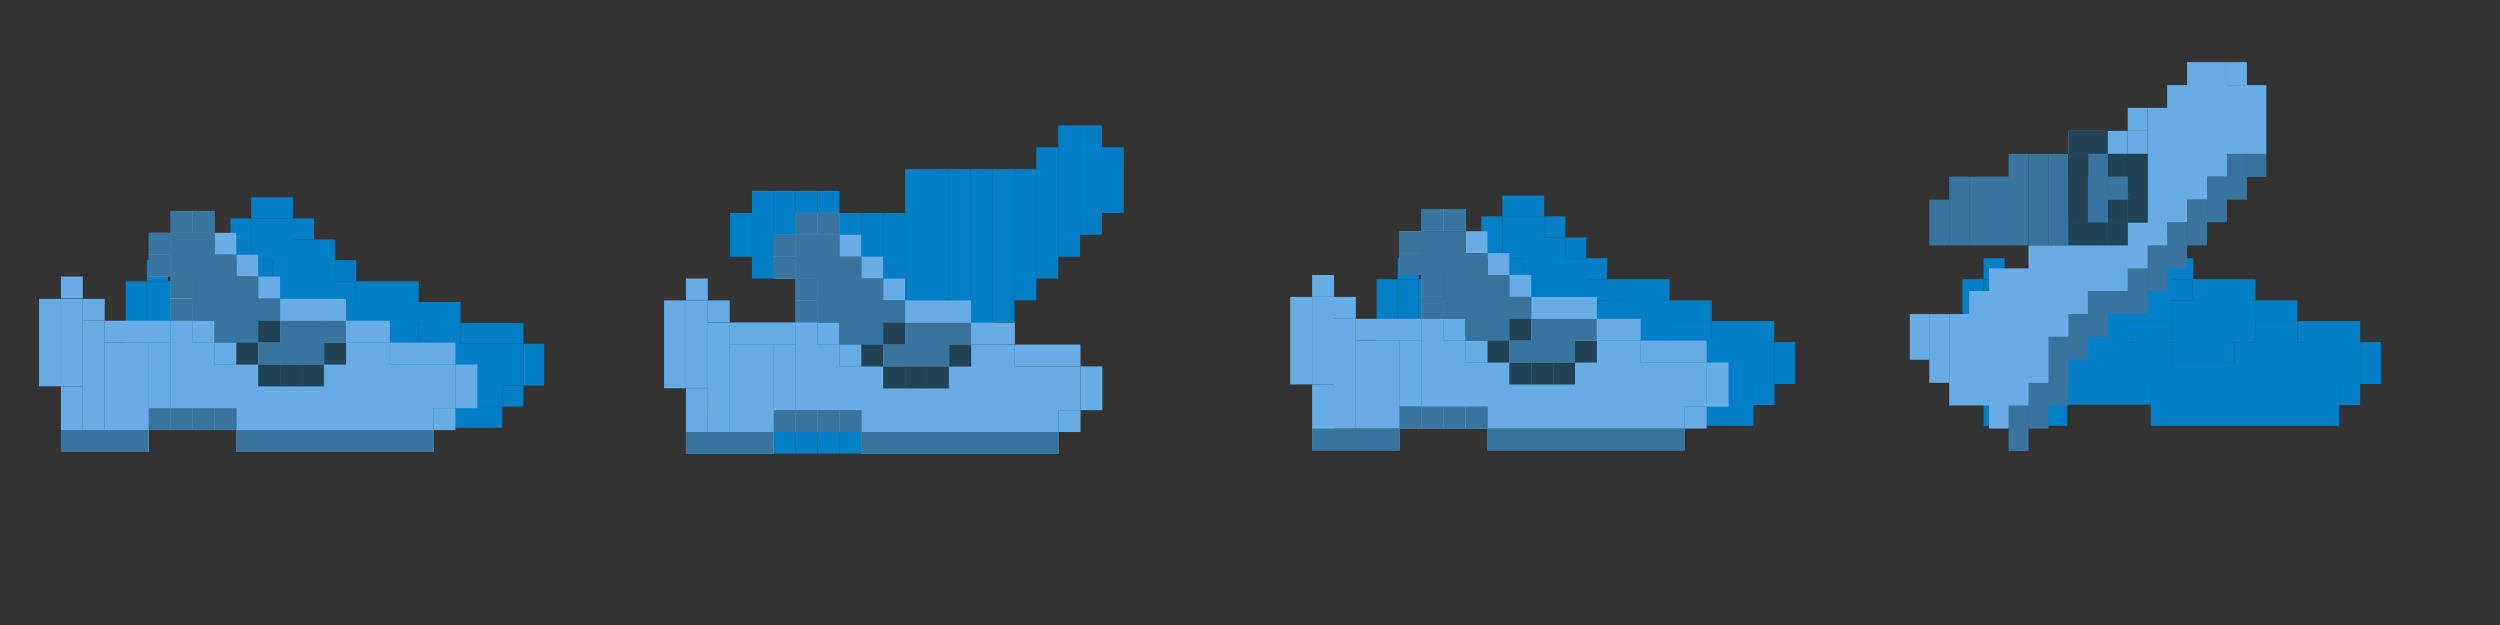 <?xml version="1.0" encoding="UTF-8"?><svg id="Calque_2" xmlns="http://www.w3.org/2000/svg" viewBox="0 0 64 16"><rect x="0" y="0" width="64" height="16" fill="#333333" stroke="none"/><defs><style>.cls-1{fill:#68ace5;}.cls-2{fill:#007fc6;}.cls-3{fill:#fff;}.cls-4{fill:#224256;}.cls-5{fill:#38749e;}</style></defs><g><rect class="cls-2" x="18.13" y="8.25" width=".56" height="2.8"/><rect class="cls-2" x="18.69" y="8.25" width=".56" height="2.8"/><rect class="cls-2" x="19.25" y="8.25" width=".56" height="2.8"/><rect class="cls-2" x="19.81" y="8.25" width=".56" height="3.36"/><rect class="cls-2" x="20.37" y="4.89" width=".56" height="6.72"/><rect class="cls-2" x="20.93" y="4.89" width=".56" height="6.72"/><rect class="cls-2" x="21.49" y="5.45" width=".56" height="6.16"/><rect class="cls-2" x="22.05" y="5.45" width=".56" height="5.04"/><rect class="cls-2" x="22.61" y="5.45" width=".56" height="4.48"/><rect class="cls-2" x="23.17" y="4.33" width=".56" height="4.48"/><rect class="cls-2" x="23.73" y="4.33" width=".56" height="4.48"/><rect class="cls-2" x="24.29" y="4.33" width=".56" height="4.48"/><rect class="cls-2" x="24.85" y="4.33" width=".56" height="4.48"/><rect class="cls-2" x="25.41" y="4.33" width=".56" height="3.92"/><rect class="cls-2" x="25.97" y="4.33" width=".56" height="3.36"/><rect class="cls-2" x="26.53" y="3.77" width=".56" height="3.36"/><rect class="cls-2" x="27.09" y="3.21" width=".56" height="3.36"/><rect class="cls-2" x="27.65" y="3.21" width=".56" height="2.8"/><rect class="cls-2" x="28.21" y="3.77" width=".56" height="1.68"/><rect class="cls-2" x="17.57" y="8.25" width=".56" height="2.24"/><rect class="cls-2" x="19.81" y="4.89" width=".56" height="2.24"/><rect class="cls-2" x="19.25" y="4.89" width=".56" height="2.24"/><rect class="cls-2" x="18.69" y="5.45" width=".56" height="1.12"/></g><g><g><polygon class="cls-2" points="4.83 10.41 4.29 10.41 4.29 9.87 4.29 9.34 3.76 9.34 3.76 9.87 3.76 10.41 3.76 10.95 4.29 10.95 4.83 10.95 5.36 10.95 5.9 10.95 5.9 10.41 5.36 10.41 4.83 10.41"/><polygon class="cls-2" points="7.5 9.87 6.97 9.87 6.43 9.87 5.9 9.87 5.9 10.41 6.43 10.41 6.97 10.41 7.5 10.41 8.04 10.41 8.04 9.87 7.5 9.87"/><rect class="cls-2" x="12.86" y="9.87" width=".54" height=".54"/><polygon class="cls-2" points="13.4 8.8 13.4 9.34 13.4 9.87 13.93 9.87 13.93 9.34 13.93 8.8 13.4 8.8"/><polygon class="cls-2" points="12.33 8.8 12.86 8.8 13.4 8.8 13.4 8.27 12.86 8.27 12.33 8.27 11.79 8.27 11.79 8.8 12.33 8.8"/><polygon class="cls-2" points="11.25 8.27 11.79 8.27 11.79 7.73 11.25 7.73 10.72 7.73 10.72 8.27 11.25 8.27"/><rect class="cls-2" x="10.18" y="8.27" width=".54" height=".54"/><polygon class="cls-2" points="9.11 8.8 8.58 8.8 8.58 9.34 9.11 9.34 9.65 9.34 10.18 9.34 10.18 8.8 9.65 8.8 9.11 8.8"/><polygon class="cls-2" points="8.04 8.27 7.5 8.27 7.5 8.8 8.04 8.8 8.58 8.8 8.58 8.27 8.04 8.27"/><rect class="cls-2" x="8.58" y="7.73" width=".54" height=".54"/><polygon class="cls-2" points="9.65 7.73 10.18 7.73 10.72 7.73 10.72 7.2 10.18 7.2 9.65 7.2 9.11 7.2 9.11 7.73 9.65 7.73"/><rect class="cls-2" x="8.58" y="6.66" width=".54" height=".54"/><rect class="cls-2" x="8.04" y="6.13" width=".54" height=".54"/><polygon class="cls-2" points="7.5 5.59 7.5 5.05 6.97 5.05 6.43 5.05 6.43 5.59 6.97 5.59 7.5 5.59"/><polygon class="cls-2" points="6.43 5.59 5.9 5.59 5.9 6.13 5.9 6.66 6.43 6.66 6.43 6.13 6.43 5.59"/><rect class="cls-2" x="3.76" y="6.66" width=".54" height=".54"/><rect class="cls-2" x="4.29" y="7.2" width=".54" height=".54"/><polygon class="cls-2" points="5.36 8.27 5.9 8.27 6.43 8.27 6.43 7.73 5.9 7.73 5.36 7.73 4.83 7.73 4.83 8.27 5.36 8.27"/><polygon class="cls-2" points="6.97 7.2 6.97 6.66 6.43 6.66 6.43 7.2 6.43 7.73 6.97 7.73 6.97 7.2"/><rect class="cls-2" x="7.5" y="5.59" width=".54" height=".54"/><rect class="cls-2" x="6.97" y="7.73" width=".54" height=".54"/><polygon class="cls-2" points="8.58 10.41 8.04 10.41 8.04 10.95 8.58 10.95 9.11 10.95 12.86 10.95 12.86 10.41 9.11 10.41 8.58 10.41"/><polygon class="cls-2" points="3.76 8.27 3.76 7.73 3.76 7.2 3.22 7.2 3.22 7.73 3.22 8.27 3.22 8.8 3.22 9.34 3.76 9.34 3.76 8.8 3.76 8.27"/></g><rect class="cls-2" x="4.29" y="7.73" width=".54" height="2.68"/><rect class="cls-2" x="5.9" y="8.27" width=".54" height="1.61"/><rect class="cls-2" x="9.65" y="7.73" width=".54" height="1.07"/><rect class="cls-2" x="9.11" y="7.73" width=".54" height="1.07"/><g><rect class="cls-2" x="3.76" y="7.2" width=".54" height="2.14"/><polygon class="cls-2" points="4.83 8.27 4.83 10.41 5.36 10.41 5.9 10.41 5.9 8.27 5.36 8.27 4.83 8.27"/><polygon class="cls-2" points="12.86 8.8 12.33 8.8 11.79 8.8 11.79 8.27 11.25 8.27 10.72 8.27 10.72 8.8 10.18 8.8 10.18 9.34 9.65 9.34 9.11 9.34 8.58 9.34 8.58 8.8 8.04 8.8 7.5 8.8 7.5 8.27 6.97 8.27 6.97 7.73 6.43 7.73 6.43 9.87 6.97 9.87 7.5 9.87 8.04 9.87 8.04 10.41 8.58 10.41 9.11 10.41 9.65 10.41 10.18 10.41 10.72 10.41 11.25 10.41 11.79 10.41 12.33 10.41 12.86 10.41 12.86 9.87 13.4 9.87 13.4 8.8 12.86 8.8"/></g><polygon class="cls-2" points="8.58 7.2 8.58 6.66 8.04 6.66 8.04 6.13 7.5 6.13 7.5 5.59 6.97 5.59 6.43 5.59 6.43 6.66 6.97 6.66 6.97 7.73 7.5 7.73 7.5 8.27 8.04 8.27 8.58 8.27 8.58 7.73 9.11 7.73 9.11 7.2 8.58 7.2"/><rect class="cls-2" x="8.58" y="8.27" width=".54" height=".54"/><rect class="cls-2" x="10.18" y="7.73" width=".54" height=".54"/><polygon class="cls-2" points="9.11 7.73 9.11 8.27 8.58 8.27 8.58 8.8 10.18 8.8 10.18 8.27 10.72 8.27 10.72 7.73 9.11 7.73"/><rect class="cls-2" x="4.29" y="9.87" width="1.61" height=".54"/><rect class="cls-2" x="8.04" y="9.87" width="4.82" height=".54"/></g><g><g><polygon class="cls-1" points="2.68 11.01 2.12 11.01 2.12 10.45 2.12 9.89 1.56 9.89 1.56 10.45 1.56 11.01 1.56 11.57 2.12 11.57 2.68 11.57 3.24 11.57 3.81 11.57 3.81 11.01 3.24 11.01 2.68 11.01"/><polygon class="cls-1" points="5.49 10.45 4.93 10.45 4.37 10.45 3.81 10.45 3.81 11.01 4.37 11.01 4.93 11.01 5.49 11.01 6.05 11.01 6.05 10.45 5.49 10.45"/><rect class="cls-1" x="11.1" y="10.45" width=".56" height=".56"/><polygon class="cls-1" points="11.66 9.33 11.66 9.89 11.66 10.45 12.22 10.45 12.22 9.89 12.22 9.33 11.66 9.33"/><polygon class="cls-1" points="10.54 9.33 11.1 9.33 11.66 9.33 11.66 8.77 11.1 8.77 10.54 8.77 9.98 8.77 9.98 9.33 10.54 9.33"/><polygon class="cls-1" points="9.42 8.77 9.98 8.77 9.98 8.21 9.42 8.21 8.86 8.21 8.86 8.77 9.42 8.77"/><rect class="cls-1" x="8.3" y="8.77" width=".56" height=".56"/><polygon class="cls-1" points="7.17 9.33 6.61 9.33 6.61 9.89 7.17 9.89 7.73 9.89 8.3 9.89 8.3 9.33 7.73 9.33 7.17 9.33"/><polygon class="cls-1" points="6.05 8.77 5.49 8.77 5.49 9.33 6.05 9.33 6.61 9.33 6.61 8.77 6.05 8.77"/><rect class="cls-1" x="6.61" y="8.21" width=".56" height=".56"/><polygon class="cls-1" points="7.73 8.21 8.3 8.21 8.86 8.21 8.86 7.65 8.3 7.65 7.73 7.65 7.17 7.65 7.17 8.21 7.73 8.21"/><rect class="cls-1" x="6.61" y="7.08" width=".56" height=".56"/><rect class="cls-1" x="6.05" y="6.52" width=".56" height=".56"/><polygon class="cls-1" points="5.49 5.96 5.49 5.4 4.93 5.4 4.37 5.4 4.37 5.96 4.93 5.96 5.49 5.96"/><polygon class="cls-1" points="4.37 5.96 3.81 5.96 3.81 6.52 3.81 7.08 4.37 7.08 4.37 6.52 4.37 5.96"/><rect class="cls-1" x="1.56" y="7.08" width=".56" height=".56"/><rect class="cls-1" x="2.12" y="7.65" width=".56" height=".56"/><polygon class="cls-1" points="3.24 8.77 3.81 8.77 4.37 8.77 4.37 8.21 3.81 8.21 3.24 8.21 2.68 8.21 2.68 8.77 3.24 8.77"/><polygon class="cls-1" points="4.93 7.65 4.93 7.08 4.37 7.08 4.37 7.65 4.37 8.21 4.93 8.21 4.93 7.65"/><rect class="cls-1" x="5.49" y="5.96" width=".56" height=".56"/><rect class="cls-1" x="4.93" y="8.21" width=".56" height=".56"/><polygon class="cls-1" points="6.61 11.01 6.05 11.01 6.05 11.57 6.61 11.57 7.17 11.57 11.1 11.57 11.1 11.01 7.17 11.01 6.61 11.01"/><polygon class="cls-1" points="1.56 8.77 1.56 8.21 1.56 7.65 1 7.65 1 8.21 1 8.77 1 9.33 1 9.89 1.56 9.89 1.56 9.33 1.56 8.77"/></g><rect class="cls-1" x="2.12" y="8.21" width=".56" height="2.81"/><rect class="cls-1" x="3.81" y="8.77" width=".56" height="1.68"/><rect class="cls-3" x="7.73" y="8.21" width=".56" height="1.12"/><rect class="cls-3" x="7.17" y="8.21" width=".56" height="1.12"/><g><rect class="cls-1" x="1.56" y="7.65" width=".56" height="2.24"/><polygon class="cls-1" points="2.68 8.77 2.68 11.01 3.24 11.01 3.81 11.01 3.81 8.77 3.24 8.77 2.68 8.77"/><polygon class="cls-1" points="11.1 9.33 10.54 9.33 9.98 9.33 9.98 8.77 9.42 8.77 8.86 8.77 8.86 9.33 8.3 9.33 8.3 9.89 7.73 9.89 7.17 9.89 6.61 9.89 6.61 9.33 6.05 9.33 5.49 9.33 5.49 8.77 4.93 8.77 4.93 8.21 4.37 8.21 4.37 10.45 4.93 10.45 5.49 10.45 6.05 10.45 6.05 11.01 6.61 11.01 7.17 11.01 7.73 11.01 8.3 11.01 8.86 11.01 9.42 11.01 9.98 11.01 10.54 11.01 11.1 11.01 11.1 10.45 11.66 10.45 11.66 9.33 11.1 9.33"/></g><polygon class="cls-5" points="6.61 7.65 6.61 7.08 6.05 7.08 6.05 6.52 5.49 6.52 5.49 5.96 4.93 5.96 4.37 5.96 4.37 7.08 4.93 7.08 4.93 8.21 5.49 8.21 5.49 8.77 6.05 8.77 6.61 8.77 6.61 8.21 7.17 8.21 7.17 7.65 6.61 7.65"/><rect class="cls-3" x="6.61" y="8.77" width=".56" height=".56"/><rect class="cls-3" x="8.3" y="8.21" width=".56" height=".56"/><polygon class="cls-5" points="7.17 8.21 7.17 8.77 6.61 8.77 6.61 9.33 8.3 9.33 8.3 8.77 8.86 8.77 8.86 8.21 7.17 8.21"/><rect class="cls-5" x="1.56" y="11.01" width="2.24" height=".56"/><rect class="cls-5" x="6.05" y="11.01" width="5.05" height=".56"/><rect class="cls-5" x="3.81" y="10.45" width=".56" height=".56"/><rect class="cls-5" x="4.37" y="10.45" width=".56" height=".56"/><rect class="cls-5" x="4.93" y="10.45" width=".56" height=".56"/><rect class="cls-5" x="5.49" y="10.45" width=".56" height=".56"/><rect class="cls-5" x="4.37" y="7.65" width=".56" height=".56"/><rect class="cls-5" x="4.37" y="7.08" width=".56" height=".56"/><rect class="cls-5" x="3.81" y="6.52" width=".56" height=".56"/><rect class="cls-5" x="3.81" y="5.96" width=".56" height=".56"/><rect class="cls-5" x="4.37" y="5.4" width=".56" height=".56"/><rect class="cls-5" x="4.93" y="5.4" width=".56" height=".56"/><rect class="cls-4" x="6.61" y="8.21" width=".56" height=".56"/><rect class="cls-4" x="6.05" y="8.77" width=".56" height=".56"/><rect class="cls-4" x="6.61" y="9.33" width=".56" height=".56"/><rect class="cls-4" x="7.17" y="9.33" width=".56" height=".56"/><rect class="cls-4" x="7.73" y="9.33" width=".56" height=".56"/><rect class="cls-4" x="8.3" y="8.77" width=".56" height=".56"/></g><g><g><polygon class="cls-2" points="36.85 10.36 36.32 10.36 36.32 9.83 36.32 9.29 35.78 9.29 35.78 9.83 35.78 10.36 35.78 10.9 36.32 10.9 36.85 10.9 37.39 10.9 37.92 10.9 37.92 10.36 37.39 10.36 36.85 10.36"/><polygon class="cls-2" points="39.53 9.83 38.99 9.83 38.46 9.83 37.92 9.83 37.92 10.36 38.46 10.36 38.99 10.36 39.53 10.36 40.07 10.36 40.07 9.83 39.53 9.83"/><rect class="cls-2" x="44.89" y="9.83" width=".54" height=".54"/><polygon class="cls-2" points="45.42 8.76 45.42 9.29 45.42 9.83 45.96 9.83 45.96 9.29 45.96 8.76 45.42 8.76"/><polygon class="cls-2" points="44.35 8.76 44.89 8.76 45.42 8.76 45.42 8.22 44.89 8.22 44.35 8.22 43.82 8.22 43.82 8.76 44.35 8.76"/><polygon class="cls-2" points="43.28 8.22 43.82 8.22 43.82 7.69 43.28 7.69 42.74 7.69 42.74 8.22 43.28 8.22"/><rect class="cls-2" x="42.21" y="8.22" width=".54" height=".54"/><polygon class="cls-2" points="41.14 8.76 40.6 8.76 40.6 9.29 41.14 9.29 41.67 9.29 42.21 9.29 42.21 8.76 41.67 8.76 41.14 8.76"/><polygon class="cls-2" points="40.07 8.22 39.53 8.22 39.53 8.76 40.07 8.76 40.6 8.76 40.6 8.22 40.07 8.22"/><rect class="cls-2" x="40.6" y="7.69" width=".54" height=".54"/><polygon class="cls-2" points="41.67 7.69 42.21 7.69 42.74 7.69 42.74 7.15 42.21 7.15 41.67 7.15 41.14 7.15 41.14 7.69 41.67 7.69"/><rect class="cls-2" x="40.6" y="6.61" width=".54" height=".54"/><rect class="cls-2" x="40.07" y="6.08" width=".54" height=".54"/><polygon class="cls-2" points="39.53 5.54 39.53 5.01 38.99 5.01 38.46 5.01 38.46 5.54 38.99 5.54 39.53 5.54"/><polygon class="cls-2" points="38.46 5.54 37.92 5.54 37.92 6.08 37.92 6.61 38.46 6.61 38.46 6.08 38.46 5.54"/><rect class="cls-2" x="35.78" y="6.61" width=".54" height=".54"/><rect class="cls-2" x="36.32" y="7.15" width=".54" height=".54"/><polygon class="cls-2" points="37.39 8.22 37.92 8.22 38.46 8.22 38.46 7.69 37.92 7.69 37.39 7.69 36.85 7.69 36.85 8.22 37.39 8.22"/><polygon class="cls-2" points="38.99 7.15 38.99 6.61 38.46 6.61 38.46 7.15 38.46 7.69 38.99 7.69 38.99 7.15"/><rect class="cls-2" x="39.53" y="5.54" width=".54" height=".54"/><rect class="cls-2" x="38.99" y="7.69" width=".54" height=".54"/><polygon class="cls-2" points="40.6 10.36 40.07 10.36 40.07 10.9 40.6 10.9 41.14 10.9 44.89 10.9 44.89 10.36 41.14 10.36 40.6 10.36"/><polygon class="cls-2" points="35.78 8.22 35.78 7.69 35.78 7.15 35.24 7.15 35.24 7.69 35.24 8.22 35.24 8.76 35.24 9.29 35.78 9.29 35.78 8.76 35.78 8.22"/></g><rect class="cls-2" x="36.32" y="7.69" width=".54" height="2.68"/><rect class="cls-2" x="37.92" y="8.22" width=".54" height="1.61"/><rect class="cls-2" x="41.67" y="7.69" width=".54" height="1.07"/><rect class="cls-2" x="41.14" y="7.69" width=".54" height="1.07"/><g><rect class="cls-2" x="35.78" y="7.15" width=".54" height="2.14"/><polygon class="cls-2" points="36.85 8.22 36.85 10.36 37.39 10.36 37.92 10.36 37.92 8.22 37.39 8.22 36.85 8.22"/><polygon class="cls-2" points="44.89 8.76 44.35 8.76 43.82 8.76 43.82 8.22 43.28 8.22 42.74 8.22 42.74 8.76 42.21 8.76 42.21 9.29 41.67 9.29 41.14 9.29 40.6 9.29 40.6 8.76 40.07 8.76 39.53 8.76 39.53 8.22 38.99 8.22 38.99 7.69 38.46 7.69 38.46 9.83 38.99 9.83 39.53 9.83 40.07 9.83 40.07 10.36 40.6 10.36 41.14 10.36 41.67 10.36 42.21 10.36 42.74 10.36 43.28 10.36 43.82 10.36 44.35 10.36 44.89 10.36 44.89 9.83 45.42 9.83 45.42 8.76 44.89 8.76"/></g><polygon class="cls-2" points="40.6 7.15 40.6 6.61 40.07 6.61 40.07 6.08 39.53 6.08 39.53 5.54 38.99 5.54 38.46 5.54 38.46 6.61 38.99 6.61 38.99 7.69 39.53 7.69 39.53 8.22 40.07 8.22 40.6 8.22 40.6 7.69 41.14 7.69 41.14 7.15 40.6 7.15"/><rect class="cls-2" x="40.6" y="8.22" width=".54" height=".54"/><rect class="cls-2" x="42.21" y="7.69" width=".54" height=".54"/><polygon class="cls-2" points="41.14 7.69 41.14 8.22 40.6 8.22 40.6 8.76 42.21 8.76 42.21 8.22 42.74 8.22 42.74 7.69 41.14 7.69"/><rect class="cls-2" x="36.32" y="9.83" width="1.61" height=".54"/><rect class="cls-2" x="40.07" y="9.83" width="4.82" height=".54"/></g><g><g><polygon class="cls-2" points="51.85 10.36 51.31 10.36 51.31 9.83 51.31 9.29 50.78 9.29 50.78 9.83 50.78 10.36 50.78 10.9 51.31 10.9 51.85 10.9 52.38 10.9 52.92 10.9 52.92 10.36 52.38 10.36 51.85 10.36"/><polygon class="cls-2" points="54.53 9.83 53.99 9.83 53.45 9.83 52.92 9.83 52.92 10.36 53.45 10.36 53.99 10.36 54.53 10.36 55.06 10.36 55.06 9.83 54.53 9.83"/><rect class="cls-2" x="59.88" y="9.83" width=".54" height=".54"/><polygon class="cls-2" points="60.42 8.76 60.42 9.29 60.42 9.83 60.95 9.83 60.95 9.29 60.95 8.76 60.42 8.76"/><polygon class="cls-2" points="59.35 8.76 59.88 8.76 60.42 8.76 60.42 8.22 59.88 8.22 59.35 8.22 58.81 8.22 58.81 8.76 59.35 8.76"/><polygon class="cls-2" points="58.28 8.22 58.81 8.22 58.81 7.69 58.28 7.69 57.74 7.69 57.74 8.22 58.28 8.22"/><rect class="cls-2" x="57.2" y="8.22" width=".54" height=".54"/><polygon class="cls-2" points="56.13 8.76 55.6 8.76 55.6 9.29 56.13 9.29 56.67 9.29 57.2 9.29 57.2 8.76 56.67 8.76 56.13 8.76"/><polygon class="cls-2" points="55.06 8.22 54.53 8.22 54.53 8.76 55.06 8.76 55.6 8.76 55.6 8.22 55.06 8.22"/><rect class="cls-2" x="55.6" y="7.69" width=".54" height=".54"/><polygon class="cls-2" points="56.67 7.69 57.2 7.69 57.74 7.69 57.74 7.15 57.2 7.15 56.67 7.15 56.13 7.15 56.13 7.69 56.67 7.69"/><rect class="cls-2" x="55.6" y="6.61" width=".54" height=".54"/><rect class="cls-2" x="55.06" y="6.08" width=".54" height=".54"/><polygon class="cls-2" points="54.53 5.54 54.53 5.01 53.99 5.01 53.45 5.01 53.45 5.54 53.99 5.54 54.53 5.54"/><polygon class="cls-2" points="53.45 5.54 52.92 5.54 52.92 6.08 52.92 6.61 53.45 6.61 53.45 6.08 53.45 5.54"/><rect class="cls-2" x="50.78" y="6.61" width=".54" height=".54"/><rect class="cls-2" x="51.31" y="7.15" width=".54" height=".54"/><polygon class="cls-2" points="52.38 8.22 52.92 8.22 53.45 8.22 53.45 7.69 52.92 7.69 52.38 7.69 51.85 7.69 51.85 8.22 52.38 8.22"/><polygon class="cls-2" points="53.99 7.15 53.99 6.61 53.45 6.61 53.45 7.15 53.45 7.69 53.99 7.69 53.99 7.15"/><rect class="cls-2" x="54.53" y="5.54" width=".54" height=".54"/><rect class="cls-2" x="53.99" y="7.69" width=".54" height=".54"/><polygon class="cls-2" points="55.6 10.36 55.06 10.36 55.06 10.9 55.6 10.9 56.13 10.9 59.88 10.9 59.88 10.36 56.13 10.36 55.6 10.36"/><polygon class="cls-2" points="50.78 8.22 50.78 7.69 50.78 7.15 50.24 7.15 50.24 7.69 50.24 8.22 50.24 8.76 50.24 9.29 50.78 9.29 50.78 8.76 50.78 8.22"/></g><rect class="cls-2" x="51.31" y="7.69" width=".54" height="2.68"/><rect class="cls-2" x="52.92" y="8.22" width=".54" height="1.61"/><rect class="cls-2" x="56.67" y="7.69" width=".54" height="1.07"/><rect class="cls-2" x="56.13" y="7.69" width=".54" height="1.07"/><g><rect class="cls-2" x="50.78" y="7.15" width=".54" height="2.14"/><polygon class="cls-2" points="51.85 8.22 51.85 10.36 52.38 10.36 52.92 10.36 52.92 8.22 52.38 8.22 51.85 8.22"/><polygon class="cls-2" points="59.88 8.76 59.35 8.76 58.81 8.76 58.81 8.22 58.28 8.22 57.74 8.22 57.74 8.76 57.2 8.76 57.2 9.29 56.67 9.29 56.13 9.29 55.6 9.29 55.6 8.76 55.06 8.76 54.53 8.76 54.53 8.22 53.99 8.22 53.99 7.69 53.45 7.69 53.45 9.83 53.99 9.83 54.53 9.83 55.06 9.83 55.06 10.36 55.6 10.36 56.13 10.36 56.67 10.36 57.2 10.36 57.74 10.36 58.28 10.36 58.81 10.36 59.35 10.36 59.88 10.36 59.88 9.83 60.42 9.83 60.42 8.76 59.88 8.76"/></g><polygon class="cls-2" points="55.6 7.15 55.6 6.61 55.06 6.61 55.06 6.08 54.53 6.08 54.53 5.54 53.99 5.54 53.45 5.54 53.45 6.61 53.99 6.61 53.99 7.69 54.53 7.69 54.53 8.22 55.06 8.22 55.6 8.22 55.6 7.69 56.13 7.69 56.13 7.15 55.6 7.15"/><rect class="cls-2" x="55.6" y="8.22" width=".54" height=".54"/><rect class="cls-2" x="57.2" y="7.69" width=".54" height=".54"/><polygon class="cls-2" points="56.13 7.69 56.13 8.22 55.6 8.22 55.6 8.76 57.2 8.76 57.2 8.22 57.74 8.22 57.74 7.69 56.13 7.69"/><rect class="cls-2" x="51.31" y="9.83" width="1.61" height=".54"/><rect class="cls-2" x="55.06" y="9.83" width="4.82" height=".54"/></g><g><g><polygon class="cls-1" points="34.71 10.97 34.15 10.97 34.15 10.41 34.15 9.84 33.59 9.84 33.59 10.41 33.59 10.97 33.59 11.53 34.15 11.53 34.71 11.53 35.27 11.53 35.83 11.53 35.83 10.97 35.27 10.97 34.71 10.97"/><polygon class="cls-1" points="37.52 10.41 36.95 10.41 36.39 10.41 35.83 10.41 35.83 10.97 36.39 10.97 36.95 10.97 37.52 10.97 38.08 10.97 38.08 10.41 37.52 10.41"/><rect class="cls-1" x="43.13" y="10.41" width=".56" height=".56"/><polygon class="cls-1" points="43.69 9.28 43.69 9.84 43.69 10.41 44.25 10.41 44.25 9.84 44.25 9.28 43.69 9.28"/><polygon class="cls-1" points="42.57 9.28 43.13 9.28 43.69 9.28 43.69 8.72 43.13 8.72 42.57 8.72 42 8.72 42 9.28 42.57 9.28"/><polygon class="cls-1" points="41.44 8.72 42 8.72 42 8.16 41.44 8.16 40.88 8.16 40.88 8.72 41.44 8.72"/><rect class="cls-1" x="40.32" y="8.72" width=".56" height=".56"/><polygon class="cls-1" points="39.2 9.28 38.64 9.28 38.64 9.84 39.2 9.84 39.76 9.84 40.32 9.84 40.32 9.28 39.76 9.28 39.2 9.28"/><polygon class="cls-1" points="38.08 8.72 37.52 8.72 37.52 9.28 38.08 9.28 38.64 9.28 38.64 8.72 38.08 8.72"/><rect class="cls-1" x="38.64" y="8.16" width=".56" height=".56"/><polygon class="cls-1" points="39.76 8.16 40.32 8.16 40.88 8.16 40.88 7.6 40.32 7.6 39.76 7.6 39.2 7.6 39.2 8.16 39.76 8.16"/><rect class="cls-1" x="38.64" y="7.04" width=".56" height=".56"/><rect class="cls-1" x="38.08" y="6.48" width=".56" height=".56"/><polygon class="cls-1" points="37.52 5.92 37.52 5.35 36.95 5.35 36.39 5.35 36.39 5.92 36.95 5.92 37.52 5.92"/><polygon class="cls-1" points="36.39 5.92 35.83 5.92 35.83 6.48 35.83 7.04 36.39 7.04 36.39 6.48 36.39 5.92"/><rect class="cls-1" x="33.59" y="7.04" width=".56" height=".56"/><rect class="cls-1" x="34.15" y="7.6" width=".56" height=".56"/><polygon class="cls-1" points="35.27 8.72 35.83 8.72 36.39 8.72 36.39 8.16 35.83 8.16 35.27 8.16 34.71 8.16 34.71 8.72 35.27 8.72"/><polygon class="cls-1" points="36.95 7.6 36.95 7.04 36.39 7.04 36.39 7.6 36.39 8.16 36.95 8.16 36.95 7.6"/><rect class="cls-1" x="37.52" y="5.92" width=".56" height=".56"/><rect class="cls-1" x="36.95" y="8.16" width=".56" height=".56"/><polygon class="cls-1" points="38.64 10.97 38.08 10.97 38.08 11.53 38.64 11.53 39.2 11.53 43.13 11.53 43.13 10.97 39.2 10.97 38.64 10.97"/><polygon class="cls-1" points="33.59 8.72 33.59 8.16 33.59 7.6 33.03 7.6 33.03 8.16 33.03 8.72 33.03 9.28 33.03 9.84 33.59 9.84 33.59 9.28 33.59 8.72"/></g><rect class="cls-1" x="34.15" y="8.16" width=".56" height="2.81"/><rect class="cls-1" x="35.83" y="8.72" width=".56" height="1.68"/><rect class="cls-3" x="39.76" y="8.16" width=".56" height="1.12"/><rect class="cls-3" x="39.2" y="8.16" width=".56" height="1.12"/><g><rect class="cls-1" x="33.59" y="7.6" width=".56" height="2.24"/><polygon class="cls-1" points="34.71 8.72 34.71 10.97 35.27 10.97 35.83 10.97 35.83 8.72 35.27 8.72 34.71 8.72"/><polygon class="cls-1" points="43.13 9.28 42.57 9.28 42 9.28 42 8.72 41.44 8.72 40.88 8.72 40.88 9.28 40.32 9.28 40.32 9.84 39.76 9.84 39.2 9.84 38.64 9.84 38.64 9.28 38.08 9.28 37.52 9.28 37.52 8.72 36.95 8.72 36.95 8.16 36.39 8.16 36.39 10.41 36.95 10.41 37.52 10.41 38.08 10.41 38.08 10.97 38.64 10.97 39.2 10.97 39.76 10.97 40.32 10.97 40.88 10.97 41.44 10.97 42 10.97 42.57 10.97 43.13 10.97 43.13 10.41 43.69 10.41 43.69 9.28 43.13 9.28"/></g><polygon class="cls-5" points="38.64 7.6 38.64 7.04 38.08 7.04 38.08 6.48 37.52 6.48 37.52 5.92 36.95 5.92 36.39 5.92 36.39 7.04 36.95 7.04 36.95 8.16 37.52 8.16 37.52 8.72 38.08 8.72 38.64 8.72 38.64 8.16 39.2 8.16 39.2 7.6 38.64 7.6"/><rect class="cls-3" x="38.64" y="8.72" width=".56" height=".56"/><rect class="cls-3" x="40.32" y="8.16" width=".56" height=".56"/><polygon class="cls-5" points="39.2 8.16 39.2 8.72 38.64 8.72 38.64 9.28 40.32 9.28 40.32 8.72 40.88 8.72 40.88 8.16 39.2 8.16"/><rect class="cls-5" x="33.59" y="10.97" width="2.24" height=".56"/><rect class="cls-5" x="38.08" y="10.97" width="5.05" height=".56"/><rect class="cls-5" x="35.83" y="10.41" width=".56" height=".56"/><rect class="cls-5" x="36.39" y="10.41" width=".56" height=".56"/><rect class="cls-5" x="36.95" y="10.41" width=".56" height=".56"/><rect class="cls-5" x="37.52" y="10.41" width=".56" height=".56"/><rect class="cls-5" x="36.39" y="7.6" width=".56" height=".56"/><rect class="cls-5" x="36.39" y="7.04" width=".56" height=".56"/><rect class="cls-5" x="35.83" y="6.48" width=".56" height=".56"/><rect class="cls-5" x="35.83" y="5.92" width=".56" height=".56"/><rect class="cls-5" x="36.39" y="5.35" width=".56" height=".56"/><rect class="cls-5" x="36.95" y="5.35" width=".56" height=".56"/><rect class="cls-4" x="38.64" y="8.16" width=".56" height=".56"/><rect class="cls-4" x="38.08" y="8.72" width=".56" height=".56"/><rect class="cls-4" x="38.64" y="9.28" width=".56" height=".56"/><rect class="cls-4" x="39.2" y="9.28" width=".56" height=".56"/><rect class="cls-4" x="39.76" y="9.28" width=".56" height=".56"/><rect class="cls-4" x="40.32" y="8.72" width=".56" height=".56"/></g><g><g><polygon class="cls-1" points="18.68 11.06 18.12 11.06 18.12 10.5 18.12 9.94 17.56 9.94 17.56 10.5 17.56 11.06 17.56 11.62 18.12 11.62 18.68 11.62 19.24 11.62 19.81 11.62 19.81 11.06 19.24 11.06 18.68 11.06"/><polygon class="cls-1" points="21.49 10.5 20.93 10.5 20.37 10.5 19.81 10.5 19.81 11.06 20.37 11.06 20.93 11.06 21.49 11.06 22.05 11.06 22.05 10.5 21.49 10.5"/><rect class="cls-1" x="27.1" y="10.5" width=".56" height=".56"/><polygon class="cls-1" points="27.66 9.38 27.66 9.94 27.66 10.5 28.22 10.5 28.22 9.94 28.22 9.38 27.66 9.38"/><polygon class="cls-1" points="26.54 9.38 27.1 9.38 27.66 9.38 27.66 8.82 27.1 8.82 26.54 8.82 25.98 8.82 25.98 9.38 26.54 9.38"/><polygon class="cls-1" points="25.42 8.82 25.98 8.82 25.98 8.26 25.42 8.26 24.86 8.26 24.86 8.82 25.42 8.82"/><rect class="cls-1" x="24.3" y="8.82" width=".56" height=".56"/><polygon class="cls-1" points="23.17 9.38 22.61 9.38 22.61 9.94 23.17 9.94 23.73 9.94 24.3 9.94 24.3 9.38 23.73 9.38 23.17 9.38"/><polygon class="cls-1" points="22.05 8.82 21.49 8.82 21.49 9.38 22.05 9.38 22.61 9.38 22.61 8.82 22.05 8.82"/><rect class="cls-1" x="22.61" y="8.26" width=".56" height=".56"/><polygon class="cls-1" points="23.73 8.26 24.3 8.26 24.86 8.26 24.86 7.69 24.3 7.69 23.73 7.69 23.17 7.69 23.17 8.26 23.73 8.26"/><rect class="cls-1" x="22.61" y="7.13" width=".56" height=".56"/><rect class="cls-1" x="22.05" y="6.57" width=".56" height=".56"/><polygon class="cls-1" points="21.49 6.01 21.49 5.45 20.93 5.45 20.37 5.45 20.37 6.01 20.93 6.01 21.49 6.01"/><polygon class="cls-1" points="20.37 6.01 19.81 6.01 19.81 6.57 19.81 7.13 20.37 7.13 20.37 6.57 20.37 6.01"/><rect class="cls-1" x="17.56" y="7.13" width=".56" height=".56"/><rect class="cls-1" x="18.12" y="7.69" width=".56" height=".56"/><polygon class="cls-1" points="19.24 8.82 19.81 8.82 20.37 8.82 20.37 8.26 19.81 8.26 19.24 8.26 18.68 8.26 18.68 8.82 19.24 8.82"/><polygon class="cls-1" points="20.93 7.69 20.93 7.13 20.37 7.13 20.37 7.69 20.37 8.26 20.93 8.26 20.93 7.69"/><rect class="cls-1" x="21.49" y="6.01" width=".56" height=".56"/><rect class="cls-1" x="20.93" y="8.26" width=".56" height=".56"/><polygon class="cls-1" points="22.61 11.06 22.05 11.06 22.05 11.62 22.61 11.62 23.17 11.62 27.1 11.62 27.1 11.06 23.17 11.06 22.61 11.06"/><polygon class="cls-1" points="17.56 8.82 17.56 8.26 17.56 7.69 17 7.69 17 8.26 17 8.82 17 9.38 17 9.94 17.56 9.94 17.56 9.38 17.56 8.82"/></g><rect class="cls-1" x="18.12" y="8.26" width=".56" height="2.81"/><rect class="cls-1" x="19.81" y="8.82" width=".56" height="1.68"/><rect class="cls-3" x="23.73" y="8.26" width=".56" height="1.12"/><rect class="cls-3" x="23.17" y="8.26" width=".56" height="1.12"/><g><rect class="cls-1" x="17.56" y="7.69" width=".56" height="2.24"/><polygon class="cls-1" points="18.68 8.82 18.68 11.06 19.24 11.06 19.81 11.06 19.81 8.82 19.24 8.82 18.68 8.82"/><polygon class="cls-1" points="27.1 9.38 26.54 9.38 25.98 9.38 25.98 8.82 25.42 8.82 24.86 8.82 24.86 9.38 24.3 9.38 24.3 9.94 23.73 9.94 23.17 9.94 22.61 9.94 22.61 9.38 22.05 9.38 21.49 9.38 21.49 8.82 20.93 8.82 20.93 8.26 20.37 8.26 20.37 10.5 20.93 10.5 21.49 10.5 22.05 10.5 22.05 11.06 22.61 11.06 23.17 11.06 23.73 11.06 24.3 11.06 24.86 11.06 25.42 11.06 25.98 11.06 26.54 11.06 27.1 11.06 27.1 10.5 27.66 10.5 27.66 9.38 27.1 9.38"/></g><polygon class="cls-5" points="22.61 7.69 22.61 7.13 22.05 7.13 22.05 6.57 21.49 6.57 21.49 6.01 20.93 6.01 20.37 6.01 20.37 7.13 20.93 7.13 20.93 8.26 21.49 8.26 21.49 8.82 22.05 8.82 22.61 8.82 22.61 8.26 23.17 8.26 23.17 7.69 22.61 7.69"/><rect class="cls-3" x="22.61" y="8.82" width=".56" height=".56"/><rect class="cls-3" x="24.3" y="8.26" width=".56" height=".56"/><polygon class="cls-5" points="23.17 8.26 23.17 8.82 22.61 8.82 22.61 9.38 24.3 9.38 24.3 8.82 24.86 8.82 24.86 8.26 23.17 8.26"/><rect class="cls-5" x="17.56" y="11.06" width="2.24" height=".56"/><rect class="cls-5" x="22.05" y="11.06" width="5.05" height=".56"/><rect class="cls-5" x="19.81" y="10.5" width=".56" height=".56"/><rect class="cls-5" x="20.37" y="10.5" width=".56" height=".56"/><rect class="cls-5" x="20.93" y="10.5" width=".56" height=".56"/><rect class="cls-5" x="21.49" y="10.5" width=".56" height=".56"/><rect class="cls-5" x="20.37" y="7.69" width=".56" height=".56"/><rect class="cls-5" x="20.37" y="7.13" width=".56" height=".56"/><rect class="cls-5" x="19.81" y="6.57" width=".56" height=".56"/><rect class="cls-5" x="19.81" y="6.01" width=".56" height=".56"/><rect class="cls-5" x="20.37" y="5.45" width=".56" height=".56"/><rect class="cls-5" x="20.93" y="5.45" width=".56" height=".56"/><rect class="cls-4" x="22.61" y="8.26" width=".56" height=".56"/><rect class="cls-4" x="22.05" y="8.82" width=".56" height=".56"/><rect class="cls-4" x="22.61" y="9.38" width=".56" height=".56"/><rect class="cls-4" x="23.17" y="9.38" width=".56" height=".56"/><rect class="cls-4" x="23.73" y="9.38" width=".56" height=".56"/><rect class="cls-4" x="24.3" y="8.82" width=".56" height=".56"/></g><g><rect class="cls-1" x="48.89" y="8.04" width=".51" height="1.17"/><rect class="cls-5" x="51.42" y="10.38" width=".51" height="1.17"/><rect class="cls-5" x="51.93" y="9.8" width=".51" height="1.17"/><rect class="cls-5" x="52.44" y="8.62" width=".51" height="1.76"/><rect class="cls-5" x="52.95" y="8.04" width=".51" height="1.17"/><rect class="cls-5" x="53.45" y="7.45" width=".51" height="1.17"/><rect class="cls-5" x="54.47" y="6.87" width=".51" height="1.17"/><rect class="cls-5" x="54.98" y="6.28" width=".51" height="1.17"/><rect class="cls-5" x="55.48" y="5.69" width=".51" height="1.17"/><rect class="cls-5" x="55.99" y="5.11" width=".51" height="1.17"/><rect class="cls-5" x="56.5" y="4.52" width=".51" height="1.17"/><rect class="cls-5" x="57.01" y="3.94" width=".51" height="1.17"/><rect class="cls-5" x="53.96" y="7.45" width=".51" height=".59"/><rect class="cls-1" x="49.39" y="8.04" width=".51" height="1.76"/><polygon class="cls-1" points="57.51 2.18 57.01 2.18 57.01 1.59 56.5 1.59 55.99 1.59 55.99 2.18 55.48 2.18 55.48 2.76 54.98 2.76 54.98 5.69 54.47 5.69 54.47 6.28 53.96 6.28 53.45 6.28 52.95 6.28 52.44 6.28 51.93 6.28 51.93 6.87 51.42 6.87 50.92 6.87 50.92 7.45 50.41 7.45 50.41 8.04 49.9 8.04 49.9 10.38 50.41 10.38 50.92 10.38 50.92 10.97 51.42 10.97 51.42 10.38 51.93 10.38 51.93 9.8 52.44 9.8 52.44 8.62 52.95 8.62 52.95 8.04 53.45 8.04 53.45 7.45 53.96 7.45 54.47 7.45 54.47 6.87 54.98 6.87 54.98 6.28 55.48 6.28 55.48 5.69 55.99 5.69 55.99 5.11 56.5 5.11 56.5 4.52 57.01 4.52 57.01 3.94 57.51 3.94 58.02 3.94 58.02 2.18 57.51 2.18"/><rect class="cls-1" x="57.01" y="1.59" width=".51" height=".59"/><rect class="cls-5" x="57.51" y="3.94" width=".51" height=".59"/><rect class="cls-5" x="49.39" y="5.11" width=".51" height="1.17"/><rect class="cls-5" x="49.9" y="4.52" width=".51" height="1.76"/><rect class="cls-5" x="50.41" y="4.52" width=".51" height="1.76"/><rect class="cls-5" x="50.92" y="4.52" width=".51" height="1.76"/><rect class="cls-5" x="51.42" y="3.94" width=".51" height="2.34"/><rect class="cls-5" x="51.93" y="3.94" width=".51" height="2.34"/><rect class="cls-5" x="52.44" y="3.94" width=".51" height="2.34"/><rect class="cls-1" x="52.95" y="3.35" width=".51" height=".59"/><rect class="cls-1" x="53.45" y="3.35" width=".51" height=".59"/><rect class="cls-1" x="53.96" y="3.35" width=".51" height=".59"/><rect class="cls-1" x="54.47" y="3.35" width=".51" height=".59"/><rect class="cls-1" x="54.47" y="2.76" width=".51" height=".59"/><rect class="cls-2" x="52.95" y="3.94" width=".51" height=".59"/><rect class="cls-2" x="53.45" y="3.94" width=".51" height="1.76"/><rect class="cls-2" x="53.96" y="4.52" width=".51" height=".59"/><rect class="cls-4" x="52.95" y="4.52" width=".51" height=".59"/><rect class="cls-4" x="52.95" y="3.94" width=".51" height=".59"/><rect class="cls-4" x="52.95" y="3.35" width=".51" height=".59"/><rect class="cls-4" x="53.45" y="3.35" width=".51" height=".59"/><rect class="cls-4" x="52.95" y="3.94" width=".51" height=".59"/><rect class="cls-4" x="52.95" y="5.11" width=".51" height=".59"/><rect class="cls-4" x="52.95" y="5.69" width=".51" height=".59"/><rect class="cls-4" x="53.45" y="5.69" width=".51" height=".59"/><rect class="cls-4" x="53.96" y="5.69" width=".51" height=".59"/><rect class="cls-4" x="53.96" y="5.11" width=".51" height=".59"/><rect class="cls-4" x="54.47" y="5.11" width=".51" height=".59"/><rect class="cls-4" x="54.47" y="4.52" width=".51" height=".59"/><rect class="cls-4" x="54.47" y="3.94" width=".51" height=".59"/><rect class="cls-4" x="53.96" y="3.94" width=".51" height=".59"/><rect class="cls-5" x="53.45" y="4.52" width=".51" height="1.17"/><rect class="cls-5" x="53.96" y="4.52" width=".51" height=".59"/><rect class="cls-5" x="53.45" y="3.94" width=".51" height=".59"/><rect class="cls-4" x="52.95" y="3.94" width=".51" height=".59"/></g></svg>